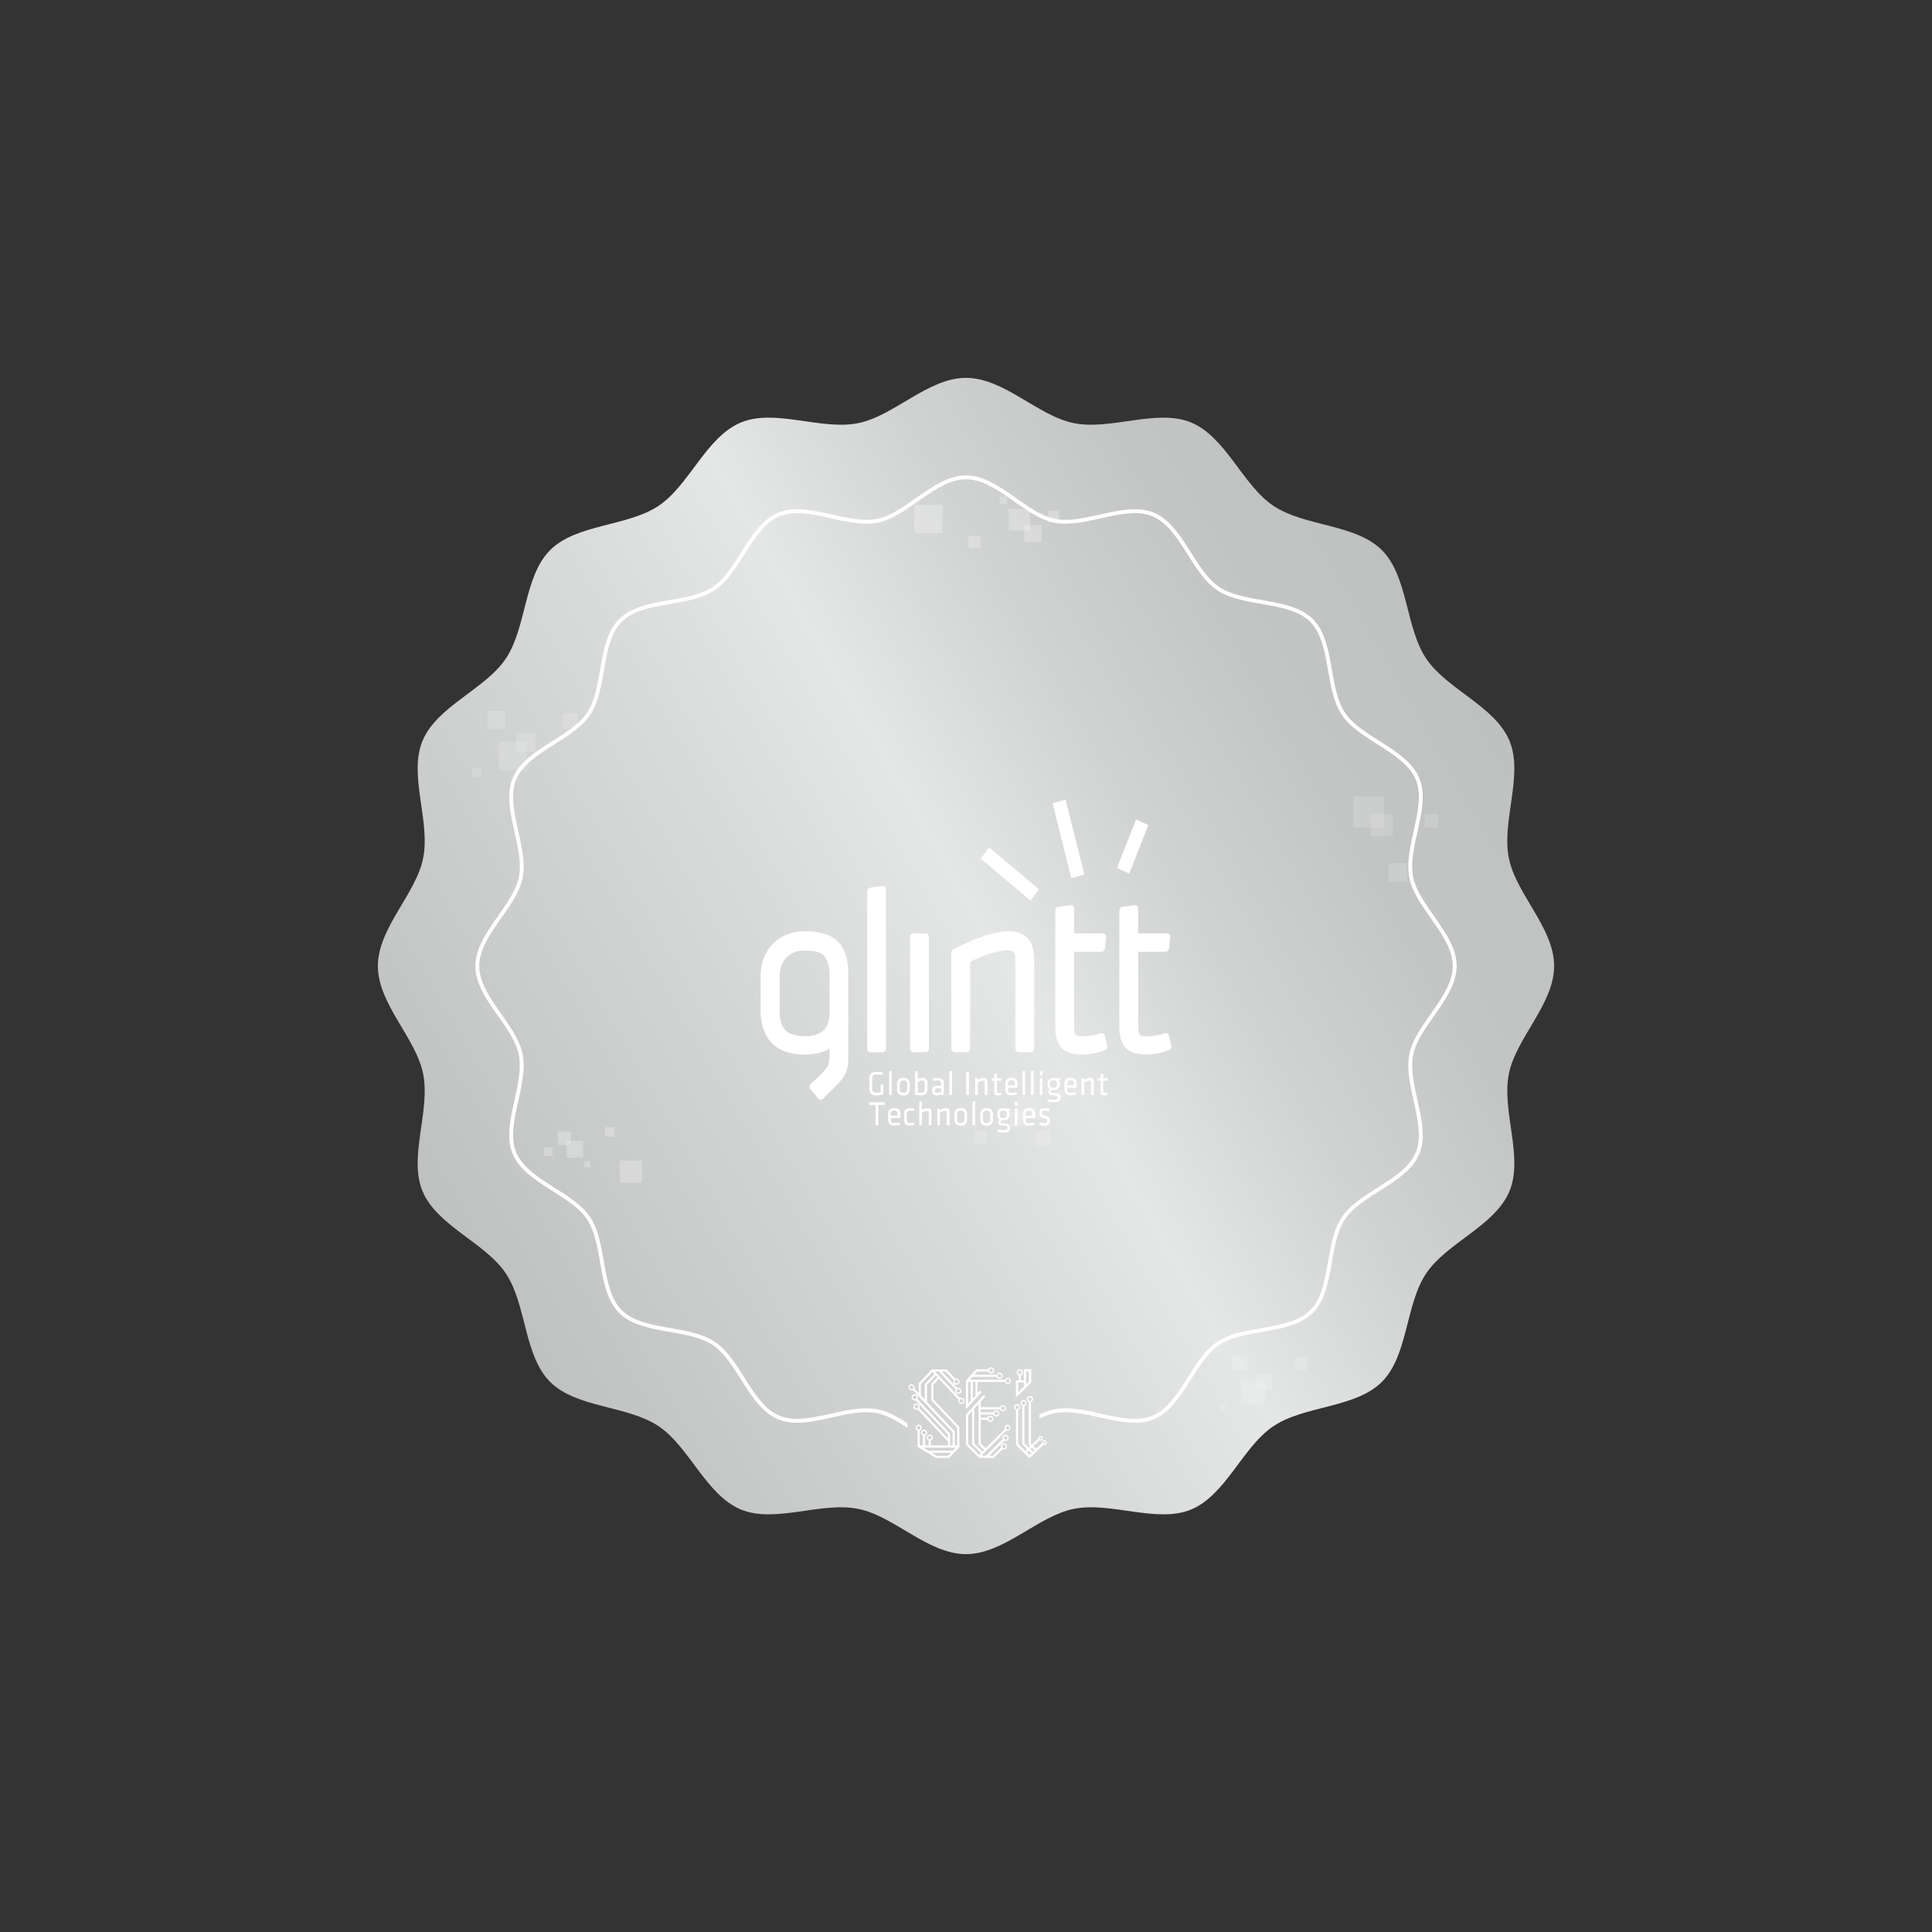 <svg id="Layer_1" data-name="Layer 1" xmlns="http://www.w3.org/2000/svg" xmlns:xlink="http://www.w3.org/1999/xlink" viewBox="0 0 2000 2000"><rect x="0" y="0" width="2000" height="2000" fill="#333333" stroke="none"/><defs><style>.cls-1{fill:#fff;}.cls-2{fill:url(#linear-gradient);}.cls-3{fill:none;stroke:#fff;stroke-miterlimit:10;stroke-width:4px;}.cls-4{fill:url(#linear-gradient-2);}.cls-5{opacity:0.25;}.cls-6{clip-path:url(#clip-path);}.cls-7{clip-path:url(#clip-path-2);}.cls-8{clip-path:url(#clip-path-3);}.cls-9{clip-path:url(#clip-path-4);}.cls-10{opacity:0.51;}.cls-11{opacity:0.5;}.cls-12{opacity:0.3;}.cls-13{clip-path:url(#clip-path-5);}.cls-14{clip-path:url(#clip-path-6);}.cls-15{clip-path:url(#clip-path-7);}.cls-16{clip-path:url(#clip-path-8);}.cls-17{clip-path:url(#clip-path-9);}.cls-18{clip-path:url(#clip-path-10);}.cls-19{clip-path:url(#clip-path-11);}.cls-20{clip-path:url(#clip-path-12);}.cls-21{clip-path:url(#clip-path-13);}.cls-22{clip-path:url(#clip-path-14);}.cls-23{clip-path:url(#clip-path-15);}.cls-24{clip-path:url(#clip-path-16);}.cls-25{clip-path:url(#clip-path-17);}.cls-26{clip-path:url(#clip-path-18);}.cls-27{clip-path:url(#clip-path-19);}</style><linearGradient id="linear-gradient" x1="476.68" y1="1302.14" x2="1523.32" y2="697.86" gradientUnits="userSpaceOnUse"><stop offset="0" stop-color="#bfc0c0"/><stop offset="0.38" stop-color="#d9dada"/><stop offset="0.53" stop-color="#e5e6e6"/><stop offset="0.69" stop-color="#d1d2d2"/><stop offset="0.85" stop-color="#c3c4c4"/><stop offset="1" stop-color="#bfc0c0"/></linearGradient><linearGradient id="linear-gradient-2" x1="932.37" y1="1464.22" x2="1091.84" y2="1464.22" gradientUnits="userSpaceOnUse"><stop offset="0" stop-color="#d1d2d2"/><stop offset="1" stop-color="#d9dada"/></linearGradient><clipPath id="clip-path"><rect id="SVGID" class="cls-1" x="946.51" y="522.68" width="29.13" height="29.13"/></clipPath><clipPath id="clip-path-2"><rect id="SVGID-2" data-name="SVGID" class="cls-1" x="1002.79" y="555.05" width="12.16" height="12.17"/></clipPath><clipPath id="clip-path-3"><rect id="SVGID-3" data-name="SVGID" class="cls-1" x="1060.52" y="543.73" width="17.4" height="17.4"/></clipPath><clipPath id="clip-path-4"><rect id="SVGID-4" data-name="SVGID" class="cls-1" x="1034.99" y="513.99" width="7.44" height="7.44"/></clipPath><clipPath id="clip-path-5"><rect id="SVGID-5" data-name="SVGID" class="cls-1" x="1285.1" y="1429.69" width="24.24" height="24.24"/></clipPath><clipPath id="clip-path-6"><rect id="SVGID-6" data-name="SVGID" class="cls-1" x="1300.36" y="1421.84" width="16.42" height="16.43"/></clipPath><clipPath id="clip-path-7"><rect id="SVGID-7" data-name="SVGID" class="cls-1" x="1275.58" y="1403.04" width="15.14" height="15.14"/></clipPath><clipPath id="clip-path-8"><rect id="SVGID-8" data-name="SVGID" class="cls-1" x="1262.6" y="1451.72" width="7.84" height="7.84"/></clipPath><clipPath id="clip-path-9"><rect id="SVGID-9" data-name="SVGID" class="cls-1" x="1340.39" y="1405.46" width="12.72" height="12.73"/></clipPath><clipPath id="clip-path-10"><rect id="SVGID-10" data-name="SVGID" class="cls-1" x="516.2" y="768.07" width="29.11" height="29.11"/></clipPath><clipPath id="clip-path-11"><rect id="SVGID-11" data-name="SVGID" class="cls-1" x="534.53" y="758.64" width="19.72" height="19.73"/></clipPath><clipPath id="clip-path-12"><rect id="SVGID-12" data-name="SVGID" class="cls-1" x="504.77" y="736.06" width="18.18" height="18.19"/></clipPath><clipPath id="clip-path-13"><rect id="SVGID-13" data-name="SVGID" class="cls-1" x="489.19" y="794.52" width="9.42" height="9.41"/></clipPath><clipPath id="clip-path-14"><rect id="SVGID-14" data-name="SVGID" class="cls-1" x="582.61" y="738.96" width="15.28" height="15.29"/></clipPath><clipPath id="clip-path-15"><rect id="SVGID-15" data-name="SVGID" class="cls-1" x="1052.99" y="1134.3" width="24.66" height="24.66"/></clipPath><clipPath id="clip-path-16"><rect id="SVGID-16" data-name="SVGID" class="cls-1" x="1045.42" y="1150.24" width="16.71" height="16.71"/></clipPath><clipPath id="clip-path-17"><rect id="SVGID-17" data-name="SVGID" class="cls-1" x="1071.93" y="1170.67" width="15.4" height="15.41"/></clipPath><clipPath id="clip-path-18"><rect id="SVGID-18" data-name="SVGID" class="cls-1" x="1092.56" y="1128.59" width="7.98" height="7.97"/></clipPath><clipPath id="clip-path-19"><rect id="SVGID-19" data-name="SVGID" class="cls-1" x="1008.44" y="1170.67" width="12.95" height="12.95"/></clipPath></defs><title>glintt</title><path class="cls-2" d="M1608.83,1000c0,39.45-39.53,74.51-46.9,111.8-7.6,38.42,15.36,85.9.7,121.25-14.92,36-64.87,53.24-86.27,85.21-21.57,32.21-18.54,84.93-45.85,112.25s-80,24.28-112.25,45.85c-32,21.4-49.24,71.35-85.21,86.27-35.35,14.66-82.82-8.3-121.25-.7-37.29,7.37-72.35,46.9-111.8,46.9s-74.51-39.53-111.8-46.9c-38.42-7.6-85.9,15.36-121.25.7-36-14.92-53.24-64.87-85.21-86.27-32.21-21.57-84.93-18.54-112.25-45.85s-24.28-80-45.85-112.25c-21.4-32-71.35-49.24-86.27-85.21-14.66-35.35,8.3-82.82.7-121.25-7.37-37.29-46.9-72.35-46.9-111.8s39.53-74.51,46.9-111.8c7.6-38.42-15.36-85.9-.7-121.25,14.92-36,64.87-53.24,86.27-85.21,21.57-32.21,18.54-84.93,45.85-112.25s80-24.28,112.25-45.85c32-21.4,49.24-71.35,85.21-86.27,35.35-14.66,82.82,8.3,121.25.7,37.29-7.37,72.35-46.9,111.8-46.9s74.51,39.53,111.8,46.9c38.42,7.6,85.9-15.36,121.25-.7,36,14.92,53.24,64.87,85.21,86.27,32.21,21.57,84.93,18.54,112.25,45.85s24.28,80,45.85,112.25c21.4,32,71.35,49.24,86.27,85.21,14.66,35.35-8.3,82.82-.7,121.25C1569.3,925.49,1608.83,960.55,1608.83,1000Z"/><path class="cls-3" d="M1505.89,1000c0,32.58-38.85,60.92-45,91.71-6.27,31.73,18.66,72.74,6.56,101.94-12.32,29.7-59.07,41-76.75,67.41-17.81,26.61-10.48,74.1-33,96.66s-70.06,15.22-96.66,33c-26.4,17.68-37.71,64.43-67.41,76.75-29.2,12.1-70.21-12.83-101.94-6.56-30.79,6.1-59.13,45-91.71,45s-60.92-38.85-91.71-45c-31.73-6.27-72.74,18.66-101.94,6.56-29.7-12.32-41-59.07-67.41-76.75-26.61-17.81-74.1-10.48-96.66-33s-15.22-70.06-33-96.66c-17.68-26.4-64.43-37.71-76.75-67.41-12.1-29.2,12.83-70.21,6.56-101.94-6.1-30.79-44.95-59.13-44.95-91.71s38.85-60.92,44.95-91.71c6.27-31.73-18.66-72.74-6.56-101.94,12.32-29.7,59.07-41,76.75-67.41,17.81-26.61,10.48-74.1,33-96.66s70.06-15.22,96.66-33c26.4-17.68,37.71-64.43,67.41-76.75,29.2-12.1,70.21,12.83,101.94,6.56,30.79-6.1,59.13-44.95,91.71-44.95s60.92,38.85,91.71,44.95c31.73,6.27,72.74-18.66,101.94-6.56,29.7,12.32,41,59.07,67.41,76.75,26.61,17.81,74.1,10.48,96.66,33s15.22,70.06,33,96.66c17.68,26.4,64.43,37.71,76.75,67.41,12.1,29.2-12.83,70.21-6.56,101.94C1467,939.08,1505.89,967.42,1505.89,1000Z"/><path class="cls-4" d="M1085.61,1480.15a13.51,13.51,0,0,0-9.54-6.11V1455.9a14.12,14.12,0,0,0-1.9-17l2-2v-29.17h-29.54v2.08a14.21,14.21,0,0,0-4.48,4.11,248.55,248.55,0,0,1-16.78-8,14.18,14.18,0,0,0-7.24,2h-12.48l-9.34,10.18c-.35-.14-.69-.28-1.05-.39l-9.22-9.77H961.89l-14,14.78c-.43,0-.88-.06-1.32-.06a14.22,14.22,0,0,0-11.1,23.12c0,.36,0,.73,0,1.1a14.07,14.07,0,0,0,1.91,7.07,13.53,13.53,0,0,0-.15,2,14.21,14.21,0,0,0,4.69,10.52c.35.32.72.62,1.09.9a14.2,14.2,0,0,0-1.63,16.69V1502l26.38,16h20.81l9.94-10.52L1009,1517.9h23.83l8.71-8.7a14.2,14.2,0,0,0,5.47-2.75l16.1,16,19.23-18.06a13.5,13.5,0,0,0,3.31-24.28Zm-51.78-36.41-.32-.3.83-.74h.43a15.76,15.76,0,0,0,1.42.72A14.26,14.26,0,0,0,1033.83,1443.74Z"/><path class="cls-1" d="M995.12,1446.91a3.27,3.27,0,0,0-1.29.27L968,1419.81h3.84l17.39,18.43a3.22,3.22,0,1,0,2.83-1.68,3.29,3.29,0,0,0-1.09.19l-16-16.94h3.85l8.4,8.91a3.26,3.26,0,1,0,1.75-1.48l-9.17-9.72H964.61L951,1432v10.16l-4.42-4.69a3.23,3.23,0,1,0-2.95,1.93,3.16,3.16,0,0,0,1.34-.29l41.13,43.6v13.58h-2.43v-12l-34-36.08a3.26,3.26,0,0,0,.44-1.61,3.23,3.23,0,1,0-3.23,3.22,3.27,3.27,0,0,0,1-.16l33.53,35.54v3.91l-29.79-31.58a3.24,3.24,0,1,0-1.68,1.56l31.47,33.36v3.81h-17.8v-5a3.22,3.22,0,1,0-2.29,0v5h-3.58v-10.07a3.23,3.23,0,1,0-2.29,0v10.07h-3.31V1481a3.23,3.23,0,1,0-2.29,0v16.72L969,1509.28h13.49l10.68-11.3v-20.83q-13.46-14.24-26.89-28.49V1433.4l5.72-6.05,20.23,21.44a3.18,3.18,0,0,0-.3,1.35,3.23,3.23,0,1,0,3.22-3.23Zm-3-9a1.86,1.86,0,1,1-1.87,1.86A1.86,1.86,0,0,1,992.07,1437.92Zm-2-9.51a1.87,1.87,0,1,1-1.86,1.86A1.86,1.86,0,0,1,990.09,1428.41ZM943.6,1438a1.86,1.86,0,1,1,1.86-1.86A1.87,1.87,0,0,1,943.6,1438Zm3.22,10.45a1.87,1.87,0,1,1,1.86-1.86A1.86,1.86,0,0,1,946.82,1448.45Zm1.85,9.51a1.87,1.87,0,1,1,1.86-1.87A1.87,1.87,0,0,1,948.67,1458Zm.4,20a1.87,1.87,0,1,1,1.86,1.87A1.86,1.86,0,0,1,949.07,1477.94Zm8.22-29.12-4-4.27v-11.68l12-12.67,1.94,2.06-9.88,10.47Zm3.24,39.38a1.87,1.87,0,1,1,1.86,1.86A1.87,1.87,0,0,1,960.53,1488.2Zm-5.86-5a1.87,1.87,0,1,1,1.87,1.86A1.87,1.87,0,0,1,954.67,1483.17Zm26.8,23.82H969.61l-5.1-3.09h19.88Zm5.09-5.39H960.72l-5.06-3.06h33.79ZM964,1432.49v17.08l26.88,28.49v18.19h-2.48v-14.49l-28.78-30.51v-17.61l9.17-9.71,1.65,1.75ZM995.12,1452a1.87,1.87,0,1,1,1.86-1.86A1.86,1.86,0,0,1,995.12,1452Z"/><path class="cls-1" d="M1043.14,1474.88a3.23,3.23,0,0,0-3.22,3.23,3.17,3.17,0,0,0,.28,1.31l-19.83,19.84-5.08-5.07v-24.37h6.77a3.22,3.22,0,1,0,.05-2.29h-6.82v-3.21h13.06a3.22,3.22,0,1,0,.06-2.3h-13.12V1459h19.81a3.23,3.23,0,1,0,0-2.29h-19.81v-5.76l4.84-5.27-1.69-1.55L1000,1464.18v31.4l12,12h0l1.62,1.62h15.27q4.48-4.47,9-9a3.09,3.09,0,0,0,1.36.31,3.23,3.23,0,1,0-3.23-3.23,3.19,3.19,0,0,0,.27,1.28l-8.31,8.31h-3.85l15.52-15.53a3.16,3.16,0,0,0,1.4.32,3.23,3.23,0,1,0-3-2l-17.19,17.19h-4.92l1-1,1.62-1.62,23.21-23.21a3.25,3.25,0,0,0,1.32.28,3.23,3.23,0,0,0,0-6.45Zm-18-8a1.87,1.87,0,1,1-1.86,1.86A1.86,1.86,0,0,1,1025.1,1466.88Zm6.29-5.49a1.86,1.86,0,1,1-1.86,1.86A1.86,1.86,0,0,1,1031.39,1461.39Zm6.72-5.44a1.87,1.87,0,1,1-1.86,1.86A1.86,1.86,0,0,1,1038.11,1456Zm1.12,39.53a1.87,1.87,0,1,1-1.87,1.86A1.86,1.86,0,0,1,1039.23,1495.48Zm1.8-8.84a1.86,1.86,0,1,1-1.86,1.86A1.86,1.86,0,0,1,1041,1486.64ZM1013.65,1506l-11.36-11.35v-29.56l4-4.3v34.37h0l9.12,9.12Zm3.34-3.34-8.45-8.45v-35.92l4.46-4.87v41.74l5.74,5.74Zm26.15-22.67a1.87,1.87,0,1,1,1.86-1.86A1.86,1.86,0,0,1,1043.14,1480Z"/><path class="cls-1" d="M1043.36,1426.21a3.22,3.22,0,0,0-3,2.08h-36.64l2.69-2.94h25.34a3.23,3.23,0,1,0,0-2.29h-23.23l3-3.27H1023a3.22,3.22,0,1,0,0-2.29H1010.5l-10.64,11.59q0,13.59,0,27.19v2.63l1.69-1.84,10.42-11.35h0v0l4.31-4.69-1.69-1.55-2.55,2.77v-11.64h28.26a3.22,3.22,0,1,0,3-4.37Zm-8.61-3.87a1.87,1.87,0,1,1-1.87,1.87A1.87,1.87,0,0,1,1034.75,1422.34Zm-8.76-5.53a1.86,1.86,0,1,1-1.86,1.86A1.87,1.87,0,0,1,1026,1416.81Zm-21.23,33.4-2.6,2.84v-22.47h2.6Zm5-5.41-2.68,2.91v-17.13h2.68Zm33.63-13.5a1.87,1.87,0,1,1,1.86-1.86A1.86,1.86,0,0,1,1043.36,1431.3Z"/><path class="cls-1" d="M1081.37,1490.83a2.46,2.46,0,0,0-2.46,2.46,2.76,2.76,0,0,0,0,.51l-6.31,5.94-2.79-2.78,6.13-5.76a2.46,2.46,0,1,0,1.08-4.68,2.48,2.48,0,0,0-2.47,2.47,2,2,0,0,0,0,.34l-6.4,6-.88-.87v-43a3.23,3.23,0,1,0-2.29,0v43.83l1.5,1.6-1.64,1.54-4.31-4.3v-38.63a3.22,3.22,0,1,0-2.3-.1v39.68l4.94,4.92-2,1.85-7.13-7.1v-35a3.22,3.22,0,1,0-2.3,0v36l13.79,13.74,14.79-13.9a2.46,2.46,0,1,0,.94-4.74Zm-4.3-2.94a1.1,1.1,0,1,1-1.1,1.1A1.1,1.1,0,0,1,1077.07,1487.89Zm-19.34-35.42a1.87,1.87,0,1,1,1.87,1.86A1.87,1.87,0,0,1,1057.73,1452.47Zm-6.59,4.3a1.86,1.86,0,1,1,1.86,1.86A1.86,1.86,0,0,1,1051.14,1456.77Zm15.07-6.42a1.87,1.87,0,1,1,1.86-1.87A1.87,1.87,0,0,1,1066.21,1450.35Zm-.52,55.93-2.79-2.78,2-1.85,2.78,2.77Zm3.65-3.43-2.79-2.77,1.64-1.55,2.78,2.78Zm12-8.46a1.1,1.1,0,1,1,1.1-1.1A1.1,1.1,0,0,1,1081.37,1494.39Z"/><path class="cls-1" d="M1051.72,1446.64l1.67-1.62,14.08-13.69V1417.4h-7.59v11.4h-3.05v-5a3.22,3.22,0,1,0-2.3,0v5h-2.85v2.3h0Zm10.45-27h3v10.67l-3,2.92Zm-8.35,1.09a1.86,1.86,0,1,1,1.86,1.86A1.86,1.86,0,0,1,1053.82,1420.78Zm.2,10.32h5.86v4.41l-5.86,5.7Z"/><g class="cls-5"><rect id="SVGID-20" data-name="SVGID" class="cls-1" x="946.51" y="522.68" width="29.13" height="29.13"/><g class="cls-6"><rect class="cls-1" x="946.51" y="522.68" width="29.13" height="29.13"/></g></g><g class="cls-5"><rect id="SVGID-21" data-name="SVGID" class="cls-1" x="1002.79" y="555.05" width="12.16" height="12.17"/><g class="cls-7"><rect class="cls-1" x="1002.79" y="555.05" width="12.17" height="12.17"/></g></g><g class="cls-5"><rect class="cls-1" x="1044.34" y="526.93" width="22.1" height="22.1"/><rect id="SVGID-22" data-name="SVGID" class="cls-1" x="1044.34" y="526.93" width="22.1" height="22.1"/></g><g class="cls-5"><rect id="SVGID-23" data-name="SVGID" class="cls-1" x="1060.52" y="543.73" width="17.4" height="17.4"/><g class="cls-8"><rect class="cls-1" x="1060.52" y="543.73" width="17.4" height="17.4"/></g></g><g class="cls-5"><rect class="cls-1" x="1085.01" y="529.07" width="11.26" height="11.26"/><rect id="SVGID-24" data-name="SVGID" class="cls-1" x="1085.01" y="529.07" width="11.26" height="11.26"/></g><g class="cls-5"><rect id="SVGID-25" data-name="SVGID" class="cls-1" x="1034.99" y="513.99" width="7.44" height="7.44"/><g class="cls-9"><rect class="cls-1" x="1034.99" y="513.99" width="7.44" height="7.44"/></g></g><g class="cls-10"><g class="cls-11"><rect class="cls-1" x="641.72" y="1201.49" width="22.59" height="22.59"/><rect id="SVGID-26" data-name="SVGID" class="cls-1" x="641.72" y="1201.49" width="22.59" height="22.59"/></g><g class="cls-11"><rect class="cls-1" x="626.32" y="1166.95" width="9.43" height="9.43"/><rect id="SVGID-27" data-name="SVGID" class="cls-1" x="626.32" y="1166.95" width="9.43" height="9.43"/></g><g class="cls-11"><rect class="cls-1" x="586.39" y="1181.06" width="17.14" height="17.14"/><rect id="SVGID-28" data-name="SVGID" class="cls-1" x="586.39" y="1181.06" width="17.14" height="17.14"/></g><g class="cls-11"><rect class="cls-1" x="577.5" y="1171.67" width="13.49" height="13.49"/><rect id="SVGID-29" data-name="SVGID" class="cls-1" x="577.5" y="1171.67" width="13.49" height="13.49"/></g><g class="cls-11"><rect class="cls-1" x="563.26" y="1187.8" width="8.73" height="8.73"/><rect id="SVGID-30" data-name="SVGID" class="cls-1" x="563.26" y="1187.8" width="8.73" height="8.73"/></g><g class="cls-11"><rect class="cls-1" x="605.01" y="1202.46" width="5.77" height="5.77"/><rect id="SVGID-31" data-name="SVGID" class="cls-1" x="605.01" y="1202.46" width="5.77" height="5.77"/></g></g><g class="cls-10"><g class="cls-12"><rect class="cls-1" x="1400.92" y="824.7" width="31.88" height="31.88"/><rect id="SVGID-32" data-name="SVGID" class="cls-1" x="1400.92" y="824.7" width="31.88" height="31.88"/></g><g class="cls-12"><rect class="cls-1" x="1419.23" y="842.81" width="22.52" height="22.52"/><rect id="SVGID-33" data-name="SVGID" class="cls-1" x="1419.23" y="842.81" width="22.52" height="22.52"/></g><g class="cls-12"><rect class="cls-1" x="1474.97" y="842.81" width="13.76" height="13.76"/><rect id="SVGID-34" data-name="SVGID" class="cls-1" x="1474.97" y="842.81" width="13.76" height="13.76"/></g><g class="cls-12"><rect class="cls-1" x="1437.67" y="893.76" width="18.75" height="18.75"/><rect id="SVGID-35" data-name="SVGID" class="cls-1" x="1437.67" y="893.76" width="18.75" height="18.75"/></g></g><g class="cls-10"><g class="cls-12"><rect id="SVGID-36" data-name="SVGID" class="cls-1" x="1285.1" y="1429.69" width="24.24" height="24.24"/><g class="cls-13"><rect class="cls-1" x="1285.1" y="1429.7" width="24.24" height="24.24"/></g></g><g class="cls-12"><rect id="SVGID-37" data-name="SVGID" class="cls-1" x="1300.36" y="1421.84" width="16.42" height="16.43"/><g class="cls-14"><rect class="cls-1" x="1300.36" y="1421.85" width="16.42" height="16.42"/></g></g><g class="cls-12"><rect id="SVGID-38" data-name="SVGID" class="cls-1" x="1275.58" y="1403.04" width="15.14" height="15.14"/><g class="cls-15"><rect class="cls-1" x="1275.58" y="1403.05" width="15.14" height="15.14"/></g></g><g class="cls-12"><rect id="SVGID-39" data-name="SVGID" class="cls-1" x="1262.6" y="1451.72" width="7.84" height="7.84"/><g class="cls-16"><rect class="cls-1" x="1262.6" y="1451.72" width="7.84" height="7.84"/></g></g><g class="cls-12"><rect id="SVGID-40" data-name="SVGID" class="cls-1" x="1340.39" y="1405.46" width="12.72" height="12.73"/><g class="cls-17"><rect class="cls-1" x="1340.39" y="1405.46" width="12.73" height="12.73"/></g></g></g><g class="cls-10"><g class="cls-12"><rect id="SVGID-41" data-name="SVGID" class="cls-1" x="516.2" y="768.07" width="29.11" height="29.11"/><g class="cls-18"><rect class="cls-1" x="516.2" y="768.07" width="29.11" height="29.11"/></g></g><g class="cls-12"><rect id="SVGID-42" data-name="SVGID" class="cls-1" x="534.53" y="758.64" width="19.72" height="19.73"/><g class="cls-19"><rect class="cls-1" x="534.53" y="758.64" width="19.72" height="19.72"/></g></g><g class="cls-12"><rect id="SVGID-43" data-name="SVGID" class="cls-1" x="504.77" y="736.06" width="18.18" height="18.19"/><g class="cls-20"><rect class="cls-1" x="504.77" y="736.06" width="18.18" height="18.18"/></g></g><g class="cls-12"><rect id="SVGID-44" data-name="SVGID" class="cls-1" x="489.19" y="794.52" width="9.42" height="9.41"/><g class="cls-21"><rect class="cls-1" x="489.19" y="794.52" width="9.42" height="9.42"/></g></g><g class="cls-12"><rect id="SVGID-45" data-name="SVGID" class="cls-1" x="582.61" y="738.96" width="15.28" height="15.29"/><g class="cls-22"><rect class="cls-1" x="582.61" y="738.97" width="15.28" height="15.28"/></g></g></g><g class="cls-10"><g class="cls-12"><rect id="SVGID-46" data-name="SVGID" class="cls-1" x="1052.99" y="1134.3" width="24.66" height="24.66"/><g class="cls-23"><rect class="cls-1" x="1052.99" y="1134.3" width="24.66" height="24.66"/></g></g><g class="cls-12"><rect id="SVGID-47" data-name="SVGID" class="cls-1" x="1045.42" y="1150.24" width="16.71" height="16.71"/><g class="cls-24"><rect class="cls-1" x="1045.41" y="1150.24" width="16.71" height="16.71"/></g></g><g class="cls-12"><rect id="SVGID-48" data-name="SVGID" class="cls-1" x="1071.93" y="1170.67" width="15.4" height="15.41"/><g class="cls-25"><rect class="cls-1" x="1071.93" y="1170.68" width="15.41" height="15.41"/></g></g><g class="cls-12"><rect id="SVGID-49" data-name="SVGID" class="cls-1" x="1092.56" y="1128.59" width="7.98" height="7.97"/><g class="cls-26"><rect class="cls-1" x="1092.56" y="1128.58" width="7.98" height="7.98"/></g></g><g class="cls-12"><rect id="SVGID-50" data-name="SVGID" class="cls-1" x="1008.44" y="1170.67" width="12.95" height="12.95"/><g class="cls-27"><rect class="cls-1" x="1008.44" y="1170.68" width="12.95" height="12.95"/></g></g></g><path class="cls-1" d="M902.86,1126.69c0,3,.83,4.39,4.67,4.39a22.75,22.75,0,0,0,4.12-.41v-8.1h2.74v10.3a25,25,0,0,1-7,1.1c-5.63,0-7.41-2.61-7.41-7v-10.44c0-4.8,2.2-7,7.82-7a32.94,32.94,0,0,1,6.18.69l-.27,2.61a32,32,0,0,0-6-.55c-3.71,0-4.81,1.23-4.81,4.39Zm17.57,6.86V1109l2.75-.42v25Zm14.83.42c-4.81,0-6.59-2.89-6.59-6.59v-5.08c0-3.71,1.92-6.59,6.59-6.59s6.58,2.88,6.58,6.59v5.08c0,3.7-1.78,6.59-6.58,6.59m0-15.51c-2.61,0-3.85,1.23-3.85,3.84v5.22c0,2.6,1.24,3.84,3.85,3.84s3.84-1.24,3.84-3.84v-5.22c0-2.61-1.24-3.84-3.84-3.84m24.7,8.92c0,4-1.37,6.45-6.86,6.45a30.13,30.13,0,0,1-5.77-.69V1109l2.75-.42V1117a10.38,10.38,0,0,1,5.22-1.24c3.43,0,4.8,2.06,4.8,5.49v6.18Zm-9.88,3.7a26.38,26.38,0,0,0,3.16.28c3.29,0,4-1.37,4-3.71v-6.45c0-1.78-.69-2.74-2.61-2.74a12.46,12.46,0,0,0-4.53,1.37Zm26.9,2.47h-2.33l-.14-1.23a8.83,8.83,0,0,1-5.35,1.65c-3,0-4.26-1.93-4.26-4.94,0-3.57,1.65-5,5-5h4.39v-2.74c0-2.2-1-2.88-3.57-2.88a28.08,28.08,0,0,0-4.94.55l-.28-2.34a22.08,22.08,0,0,1,5.36-.68c4.66,0,6.17,1.92,6.17,5.62Zm-2.74-7h-4.12c-1.78,0-2.33.55-2.33,2.34s.27,2.47,2.33,2.47a8.22,8.22,0,0,0,4.25-1.37v-3.44Zm8.51,7V1109l2.74-.42v25Zm20.31,0h-2.88v-23.88h2.88Zm16.34,0v-13.31c0-1.1-.55-1.65-1.51-1.65a14.89,14.89,0,0,0-5.49,1.79v13.17h-2.89v-17.43h2.34l.27,1.51a16.57,16.57,0,0,1,6.59-1.92c2.61,0,3.57,1.79,3.57,4.39v13.32h-2.88Zm17.29-.27a9,9,0,0,1-3.43.69c-2.75,0-4-1.1-4-4v-11.26h-2.88v-2.47h2.88V1112l2.74-.41v4.67h4.67l-.27,2.47H1032v10.84c0,1.24.14,1.93,1.65,1.93a10,10,0,0,0,2.61-.42Zm10.57-1.92a18.27,18.27,0,0,0,5.22-.82l.41,2.33a18.08,18.08,0,0,1-5.77,1c-4.8,0-6.45-2.47-6.45-6.45v-5.22c0-3.57,1.51-6.45,6.45-6.45s6.18,3,6.18,6.59V1126h-9.75v1.51c-.13,2.74.55,3.84,3.71,3.84m-3.84-7.83h7v-1.37c0-2.47-.83-3.84-3.43-3.84s-3.57,1.37-3.57,3.84Zm15,10V1109l2.74-.42v25Zm8.92,0V1109l2.75-.42v25Zm9.06-24.56h2.74v4.39h-2.74Zm0,7.13h2.74v17.43h-2.74Zm21.69,1.79-1.92.41a6.81,6.81,0,0,1,1,3.43c0,4.53-2.2,6.73-6.46,6.73a6,6,0,0,1-1.64-.14c-.55.55-1.24,1.1-1.24,1.92s.28,1,1.1,1l4.67.55c2.88.27,4.11,1.51,4.11,4.12,0,3.84-1.23,5.08-7.13,5.08a23.39,23.39,0,0,1-5.9-.83l.41-2.33a25.09,25.09,0,0,0,5.49.69c4.12,0,4.53-.55,4.53-2.47,0-1.51-.55-1.79-2.47-1.93l-4.26-.41c-2.47-.27-3.16-1.51-3.16-3.15a4,4,0,0,1,1.51-3,5.45,5.45,0,0,1-2.33-5c0-4.53,1.65-6.72,6.31-6.72a9.65,9.65,0,0,1,2.75.41h4.67Zm-7.55.41c-2.75,0-3.71,1-3.71,3.57,0,3.43,1.1,4.25,3.71,4.25s3.7-1.23,3.7-3.43c0-3.43-1-4.39-3.7-4.39m18,13a18.15,18.15,0,0,0,5.21-.82l.42,2.33a18.08,18.08,0,0,1-5.77,1c-4.8,0-6.45-2.47-6.45-6.45v-5.22c0-3.57,1.51-6.45,6.45-6.45s6.18,3,6.18,6.59V1126h-9.75v1.51c-.13,2.74.55,3.84,3.71,3.84m-3.84-7.83h7v-1.37c0-2.47-.83-3.84-3.44-3.84s-3.56,1.37-3.56,3.84Zm24.7,10v-13.31c0-1.1-.55-1.65-1.51-1.65a15,15,0,0,0-5.49,1.79v13.17h-2.88v-17.43h2.33l.28,1.51a16.48,16.48,0,0,1,6.59-1.92c2.6,0,3.56,1.79,3.56,4.39v13.32h-2.88Zm17.43-.27a9,9,0,0,1-3.43.69c-2.74,0-4.12-1.1-4.12-4v-11.26h-2.88v-2.47h2.88V1112l2.75-.41v4.67h4.67l-.28,2.47H1142v10.84c0,1.24.14,1.93,1.65,1.93a9.24,9.24,0,0,0,2.61-.42Zm-240.48,10.57H899.7v-2.75h16.2v2.75h-6.72v21h-2.89Zm19.63,18.8a17.92,17.92,0,0,0,5.22-.82l.41,2.33a18.08,18.08,0,0,1-5.77,1c-4.8,0-6.45-2.47-6.45-6.45v-5.21c0-3.57,1.51-6.45,6.45-6.45s6.18,3,6.18,6.58v3.71h-9.74v1.51c-.28,2.75.54,3.84,3.7,3.84m-4-7.82h7v-1.37c0-2.47-.82-3.85-3.43-3.85s-3.57,1.38-3.57,3.85Zm14,4.12v-5.49c0-4,1.37-6.32,6.45-6.32a14.54,14.54,0,0,1,3.85.55l-.28,2.47a17,17,0,0,0-3.57-.41c-2.88,0-3.7.83-3.7,3.57V1159c0,2.74,1,3.57,3.7,3.57a17,17,0,0,0,3.57-.41l.28,2.47a14.58,14.58,0,0,1-3.85.54c-5.21.14-6.45-2.19-6.45-6.17m25.39,5.9v-13.31c0-1.1-.54-1.65-1.5-1.65a15,15,0,0,0-5.5,1.78v13.18h-2.74v-24.57l2.74-.41v9.06a15.17,15.17,0,0,1,6.32-1.79c2.61,0,3.57,1.79,3.57,4.4v13.31Zm18.67,0v-13.31c0-1.1-.55-1.65-1.51-1.65a15,15,0,0,0-5.49,1.78v13.18h-2.74v-17.43h2.33l.27,1.51a16.57,16.57,0,0,1,6.59-1.92c2.61,0,3.57,1.78,3.57,4.39v13.31h-3Zm14.55.41c-4.8,0-6.59-2.88-6.59-6.59v-5.08c0-3.7,1.93-6.58,6.59-6.58,4.81,0,6.59,2.88,6.59,6.58v5.08c.14,3.71-1.78,6.59-6.59,6.59m0-15.51c-2.61,0-3.84,1.24-3.84,3.84v5.22c0,2.47,1.23,3.84,3.84,3.84s3.85-1.23,3.85-3.84v-5.22c0-2.6-1.24-3.84-3.85-3.84m12.08,15.1v-24.57l2.75-.41v25Zm14.69.41c-4.81,0-6.59-2.88-6.59-6.59v-5.08c0-3.7,1.92-6.58,6.59-6.58s6.59,2.88,6.59,6.58v5.08c.13,3.71-1.79,6.59-6.59,6.59m0-15.51c-2.61,0-3.85,1.24-3.85,3.84v5.22c0,2.47,1.24,3.84,3.85,3.84s3.84-1.23,3.84-3.84v-5.22c0-2.6-1.23-3.84-3.84-3.84m24.7-.55-1.92.41a6.75,6.75,0,0,1,1,3.44c0,4.53-2.19,6.72-6.45,6.72a6,6,0,0,1-1.64-.14c-.55.55-1.24,1.1-1.24,1.93s.27,1,1.1,1l4.67.55c2.88.27,4.11,1.51,4.11,4.11,0,3.85-1.23,5.08-7.13,5.08a23.49,23.49,0,0,1-5.91-.82l.42-2.33a25.07,25.07,0,0,0,5.49.68c4.11,0,4.53-.55,4.53-2.47,0-1.51-.55-1.78-2.48-1.92l-4.25-.41c-2.47-.28-3.16-1.65-3.16-3.16a4.08,4.08,0,0,1,1.51-3,5.44,5.44,0,0,1-2.33-4.94c0-4.53,1.65-6.73,6.31-6.73a9.37,9.37,0,0,1,2.75.42H1046Zm-7.41.41c-2.74,0-3.7,1-3.7,3.57,0,3.43,1.09,4.26,3.7,4.26s3.71-1.24,3.71-3.43c0-3.43-1.1-4.4-3.71-4.4m11.94-9.33h2.75v4.39h-2.75Zm0,7.14h2.75v17.43h-2.75Zm15,15.23a17.86,17.86,0,0,0,5.21-.82l.41,2.33a18,18,0,0,1-5.76,1c-4.81,0-6.45-2.47-6.45-6.45v-5.21c0-3.57,1.51-6.45,6.45-6.45s6.18,3,6.18,6.58v3.71h-9.75v1.51c-.27,2.75.41,3.84,3.71,3.84m-4-7.82h7v-1.37c0-2.47-.83-3.85-3.44-3.85s-3.56,1.38-3.56,3.85Zm19.49,10.43a16,16,0,0,1-5.22-1l.41-2.33a18.37,18.37,0,0,0,4.67.68c2.61,0,3-.55,3-2.33s-.14-2.06-3.43-2.88c-4.12-1.1-4.4-1.92-4.4-5.63,0-3.16,1.38-4.67,5.63-4.67a26,26,0,0,1,4.67.55l-.14,2.47a25.83,25.83,0,0,0-4.53-.55c-2.47,0-2.74.55-2.74,2.2,0,1.92,0,2.33,2.74,3,4.67,1.24,5.08,1.92,5.08,5.35s-1.1,5.08-5.76,5.08m131.49-82.49-2.47-10.71a3.36,3.36,0,0,0-1.65-2.19,3,3,0,0,0-2.6-.28,60.26,60.26,0,0,1-18.4,3.16c-8.51,0-9.19-1.65-9.19-11V985.31h28.55a3.51,3.51,0,0,0,3.29-3.15l1.37-11.95a3.29,3.29,0,0,0-.82-2.74,3.33,3.33,0,0,0-2.47-1.24h-29.92V940.57a4.09,4.09,0,0,0-1.1-2.75,3,3,0,0,0-2.61-.82l-12.9,1.92a3.51,3.51,0,0,0-2.88,3.43V1063c0,20,8.37,28.55,27.86,28.55a63.92,63.92,0,0,0,23.88-4.8c1.51-.41,2.34-2.2,2.06-4M833.13,964c-29.51,0-45.7,22-45.7,45.57V1046c0,29.38,16.19,45.71,45.43,45.71,10.29,0,18.94-2.06,25.8-5.9V1092c0,11.81-1,12.77-17.15,28L839,1122.3a3.43,3.43,0,0,0-1.1,2.47,4.23,4.23,0,0,0,.82,2.61l8.51,10a3,3,0,0,0,2.33,1.1,3,3,0,0,0,2.34-1l3-3c19.63-19.08,23.19-22.52,23.19-40.63v-85c.14-30.88-13.45-44.88-45-44.88m25.67,83c0,18-7.69,25.67-25.8,25.67s-25.81-7.69-25.81-25.67v-37.33c0-12.36,7.69-25.67,25.81-25.67s25.8,4.12,25.8,27.86Zm99.52-80.71H945.41a3.5,3.5,0,0,0-3.29,3.57v115.85a3.5,3.5,0,0,0,3.29,3.57h12.91a3.5,3.5,0,0,0,3.29-3.57V969.94a3.24,3.24,0,0,0-3.29-3.57m-44.89-49.28L900.53,919a3.55,3.55,0,0,0-2.88,3.56v163.21a3.5,3.5,0,0,0,3.29,3.57h12.9a3.5,3.5,0,0,0,3.3-3.57V920.66a3.47,3.47,0,0,0-1.1-2.6,2.79,2.79,0,0,0-2.61-1m131,46.95c-10.57,0-24.71,4.12-36.38,8.92l-2.88,1.23-1.92.83c-5.35,2.33-12.35,5.49-16.06,7.69a4.53,4.53,0,0,0-2.33,3.56v99.38a3.5,3.5,0,0,0,3.29,3.57H1001a3.5,3.5,0,0,0,3.3-3.57V995.74c13.31-7.13,30.61-11.94,38.29-11.94,6.32,0,8.51,2.06,8.51,8.1v93.75a3.5,3.5,0,0,0,3.3,3.57h12.9a3.5,3.5,0,0,0,3.29-3.57v-92.1c.14-19.63-8.78-29.51-26.21-29.51m99.37,108a3.38,3.38,0,0,0-1.64-2.19,3.48,3.48,0,0,0-2.61-.28,59.55,59.55,0,0,1-18.39,3.16c-8.51,0-9.2-1.65-9.2-11V985.31h28.55a3.5,3.5,0,0,0,3.29-3.15l1.38-11.95a3.33,3.33,0,0,0-.83-2.74,3.57,3.57,0,0,0-2.47-1.24h-29.92V940.57a4.09,4.09,0,0,0-1.1-2.75,3,3,0,0,0-2.61-.82l-12.9,1.92a3.55,3.55,0,0,0-2.88,3.57v120.65c0,20,8.37,28.55,27.86,28.55a63.93,63.93,0,0,0,23.89-4.8,3.88,3.88,0,0,0,2.06-4.12ZM1176,848.33l-19.76,50.23,12.76,5.77,19.77-50.24Zm-160.73,40.49,51.61,43.51,8.65-11.67-51.61-43.51Zm74.39-57.24L1109,909.13l13.45-3.84-19.35-77.55Z"/></svg>